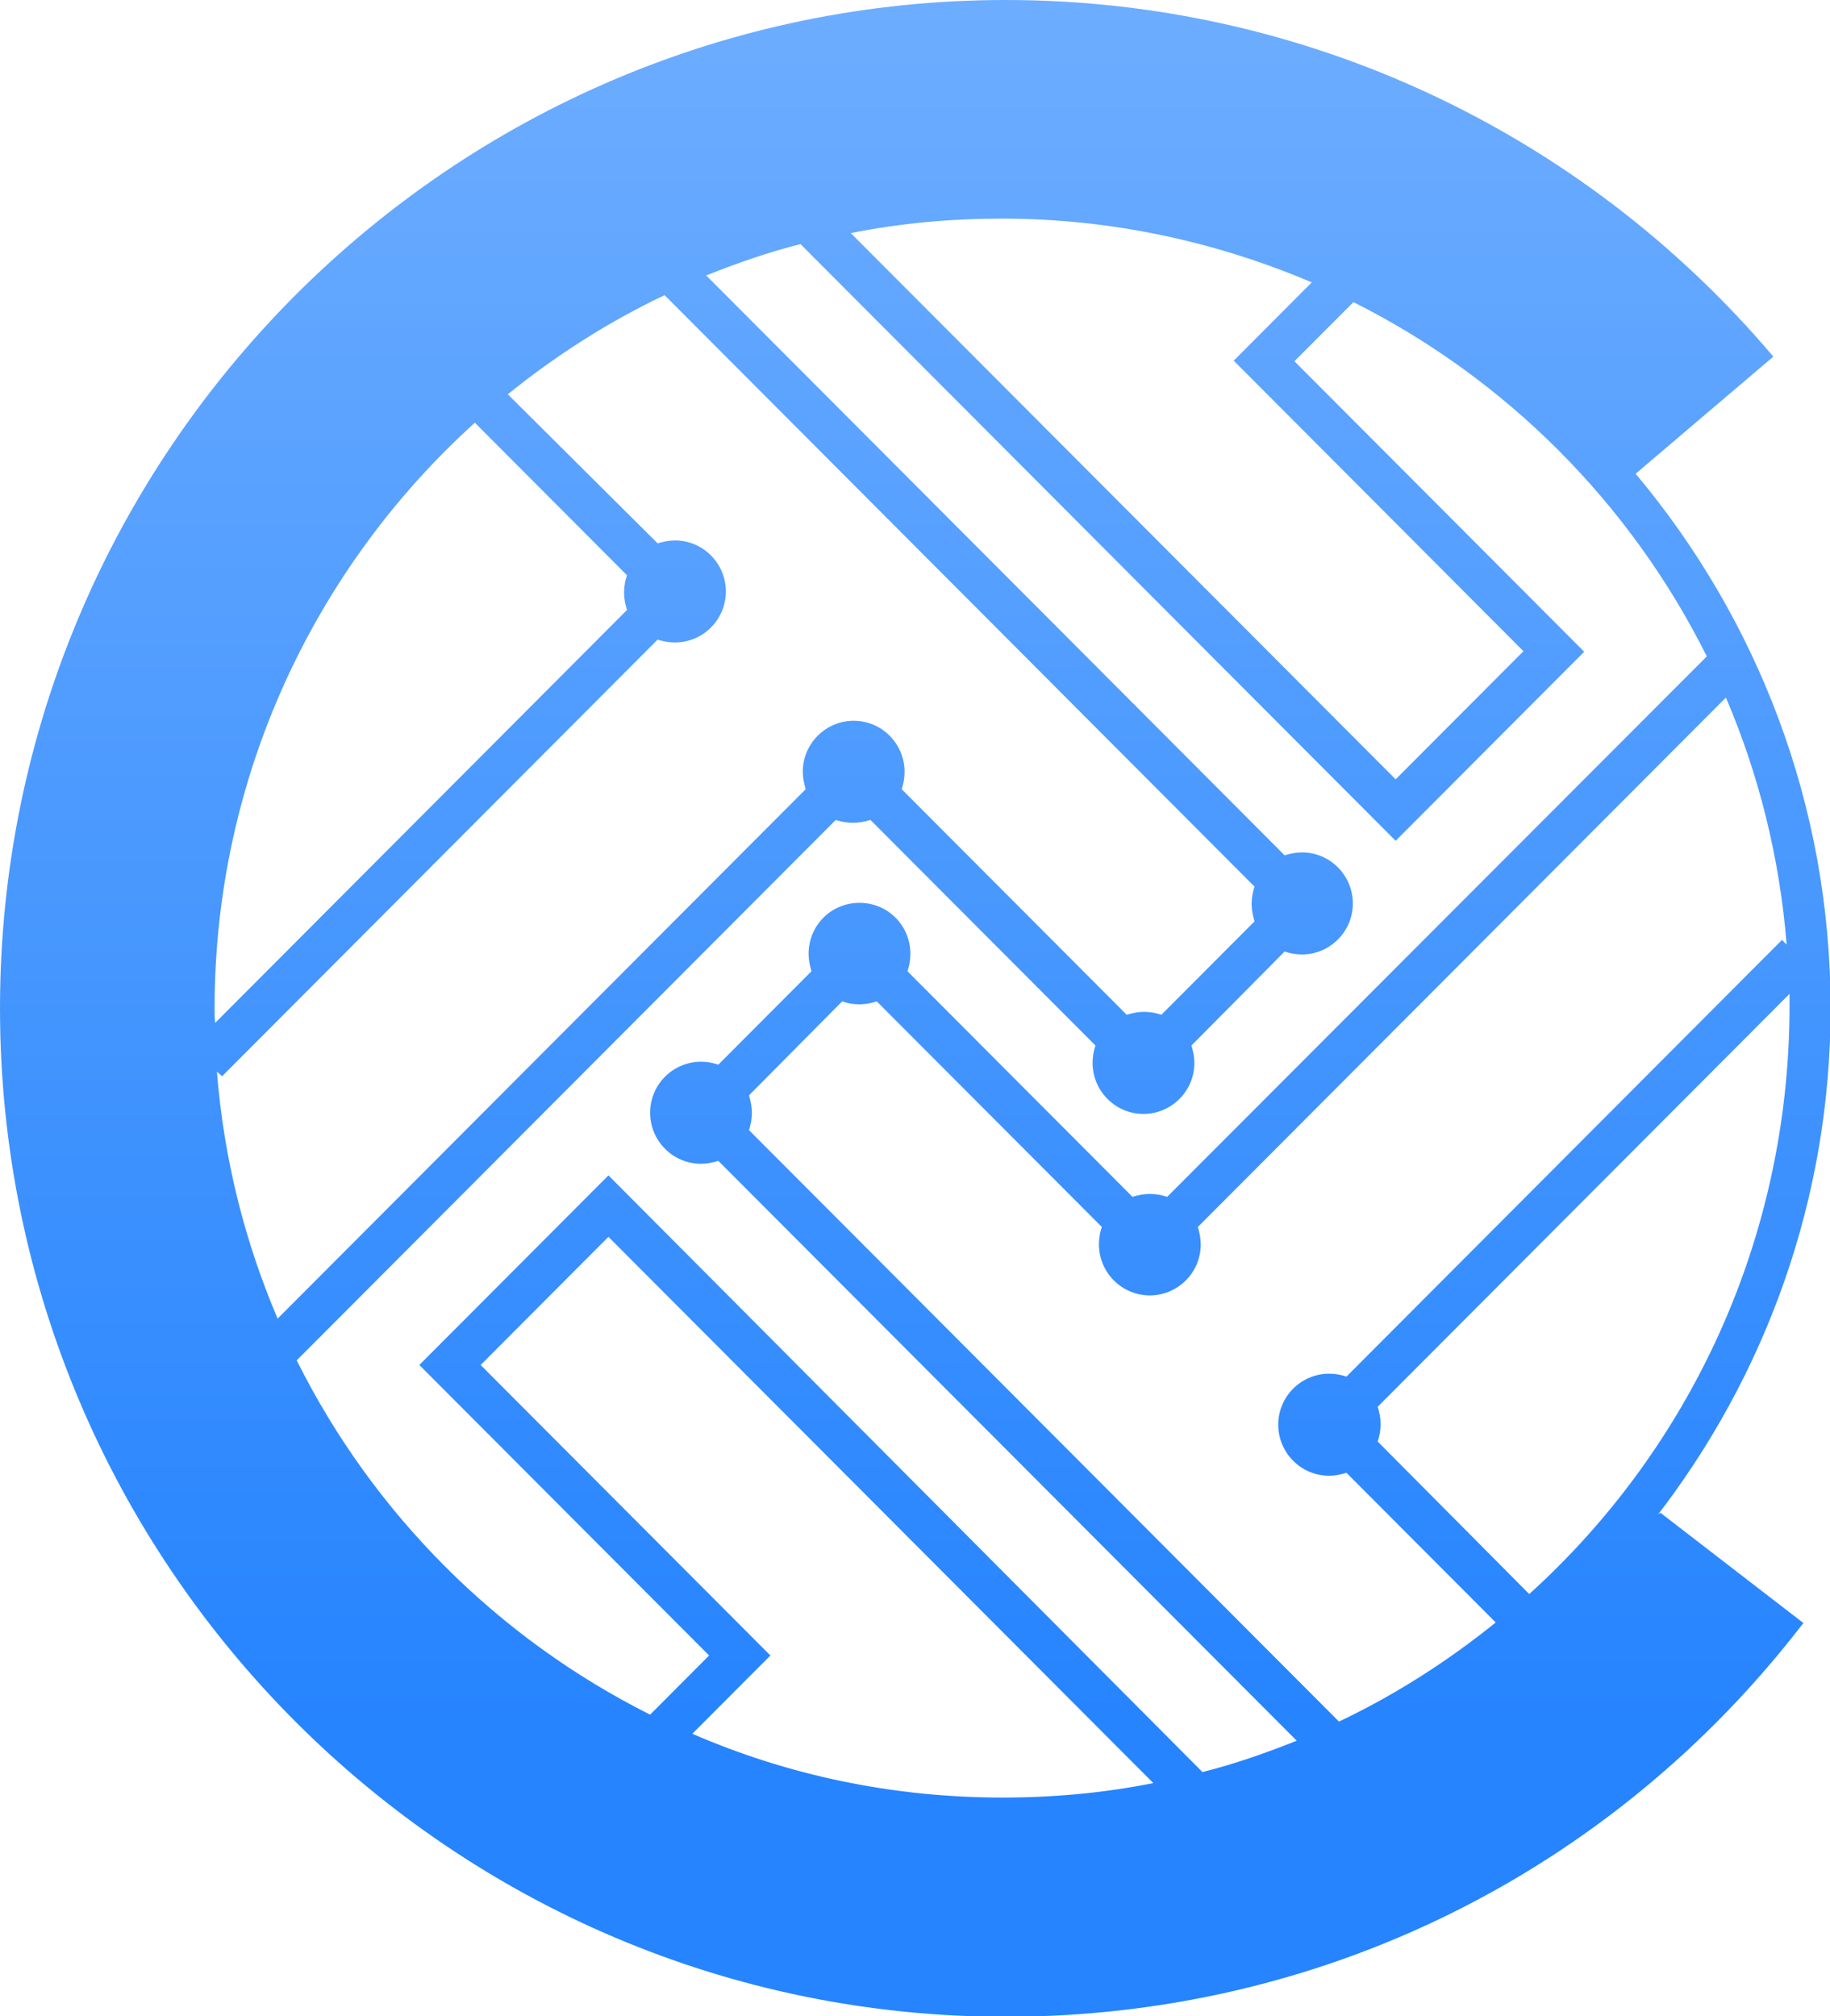 <svg width="59" height="65" viewBox="0 0 59 65" fill="none" xmlns="http://www.w3.org/2000/svg">
<path d="M53.368 48.942C56.893 44.399 59.019 38.697 59.019 32.509C59.019 25.948 56.651 19.947 52.734 15.273L57.173 11.497C50.982 4.188 41.975 0 32.428 0C14.545 0 0 14.582 0 32.509C0 50.437 14.545 65.019 32.428 65.019C42.572 65.019 51.951 60.383 58.142 52.325L53.536 48.773C53.462 48.811 53.406 48.867 53.368 48.942ZM43.411 44.38C43.243 44.324 43.057 44.287 42.852 44.287C41.956 44.287 41.211 45.016 41.211 45.932C41.211 46.829 41.938 47.577 42.852 47.577C43.038 47.577 43.224 47.539 43.411 47.483L48.222 52.307C46.674 53.559 44.977 54.643 43.169 55.503L24.148 36.435C24.204 36.267 24.241 36.08 24.241 35.874C24.241 35.687 24.204 35.5 24.148 35.313L27.151 32.285C27.318 32.341 27.505 32.379 27.71 32.379C27.896 32.379 28.083 32.341 28.269 32.285L35.523 39.557C35.467 39.725 35.43 39.912 35.43 40.118C35.43 41.015 36.157 41.763 37.071 41.763C37.966 41.763 38.712 41.034 38.712 40.118C38.712 39.931 38.675 39.744 38.618 39.557L55.644 22.489C56.706 24.976 57.378 27.649 57.602 30.453L57.452 30.303L43.411 44.38ZM22.321 55.896L24.838 53.372L15.496 44.006L19.617 39.875L37.183 57.485C35.598 57.803 33.975 57.952 32.316 57.952C28.754 57.952 25.379 57.223 22.321 55.896ZM37.63 38.585C37.462 38.529 37.276 38.492 37.071 38.492C36.866 38.492 36.698 38.529 36.511 38.585L29.258 31.313C29.314 31.145 29.351 30.958 29.351 30.752C29.351 29.836 28.624 29.107 27.71 29.107C26.796 29.107 26.069 29.836 26.069 30.752C26.069 30.939 26.106 31.126 26.162 31.313L23.16 34.323C22.992 34.267 22.806 34.229 22.601 34.229C21.705 34.229 20.96 34.958 20.96 35.874C20.96 36.772 21.687 37.519 22.601 37.519C22.787 37.519 22.974 37.482 23.16 37.426L41.807 56.12C40.819 56.513 39.812 56.868 38.768 57.13L19.617 37.893L13.519 44.006L22.862 53.372L20.96 55.279C16.037 52.811 12.027 48.792 9.566 43.857L26.945 26.434C27.113 26.49 27.3 26.527 27.505 26.527C27.691 26.527 27.878 26.49 28.064 26.434L35.318 33.706C35.262 33.874 35.225 34.061 35.225 34.267C35.225 35.164 35.952 35.912 36.866 35.912C37.761 35.912 38.507 35.183 38.507 34.267C38.507 34.08 38.469 33.893 38.413 33.706L41.416 30.677C41.584 30.733 41.77 30.771 41.975 30.771C42.87 30.771 43.616 30.042 43.616 29.126C43.616 28.228 42.889 27.481 41.975 27.481C41.789 27.481 41.602 27.518 41.416 27.574L22.768 8.88C23.757 8.487 24.764 8.132 25.808 7.87L44.996 27.107L51.075 21.012L41.733 11.646L43.635 9.74C48.557 12.207 52.567 16.227 55.028 21.162L37.63 38.585ZM6.918 32.509C6.918 25.032 10.163 18.283 15.309 13.628L20.214 18.545C20.158 18.713 20.12 18.9 20.12 19.106C20.12 19.293 20.158 19.479 20.214 19.666L6.937 32.977C6.918 32.809 6.918 32.659 6.918 32.509ZM7.161 34.697L21.202 20.62C21.37 20.676 21.556 20.713 21.761 20.713C22.657 20.713 23.402 19.984 23.402 19.068C23.402 18.171 22.675 17.423 21.761 17.423C21.575 17.423 21.388 17.46 21.202 17.517L16.372 12.712C17.92 11.46 19.617 10.375 21.426 9.515L40.446 28.584C40.39 28.752 40.353 28.939 40.353 29.144C40.353 29.331 40.39 29.518 40.446 29.705L37.444 32.715C37.276 32.659 37.09 32.621 36.884 32.621C36.698 32.621 36.511 32.659 36.325 32.715L29.071 25.443C29.127 25.275 29.164 25.088 29.164 24.882C29.164 23.985 28.437 23.237 27.523 23.237C26.628 23.237 25.882 23.966 25.882 24.882C25.882 25.069 25.92 25.256 25.976 25.443L8.951 42.511C7.888 40.024 7.216 37.351 6.993 34.547L7.161 34.697ZM42.292 9.104L39.775 11.628L49.117 20.994L44.996 25.125L27.43 7.515C29.015 7.197 30.637 7.048 32.297 7.048C35.84 7.048 39.215 7.796 42.292 9.104ZM49.303 51.391L44.418 46.474C44.474 46.306 44.511 46.119 44.511 45.913C44.511 45.708 44.474 45.539 44.418 45.352L57.695 32.042C57.695 32.191 57.695 32.341 57.695 32.491C57.676 39.987 54.45 46.736 49.303 51.391ZM53.182 49.166C53.108 49.259 53.051 49.334 52.977 49.428C53.033 49.353 53.108 49.259 53.182 49.166Z" fill="url(#paint0_linear)"/>
<defs>
<linearGradient id="paint0_linear" x1="29.509" y1="0" x2="29.509" y2="65.019" gradientUnits="userSpaceOnUse">
<stop stop-color="#6DADFF"/>
<stop offset="0.854" stop-color="#2684FE"/>
</linearGradient>
</defs>
</svg>
